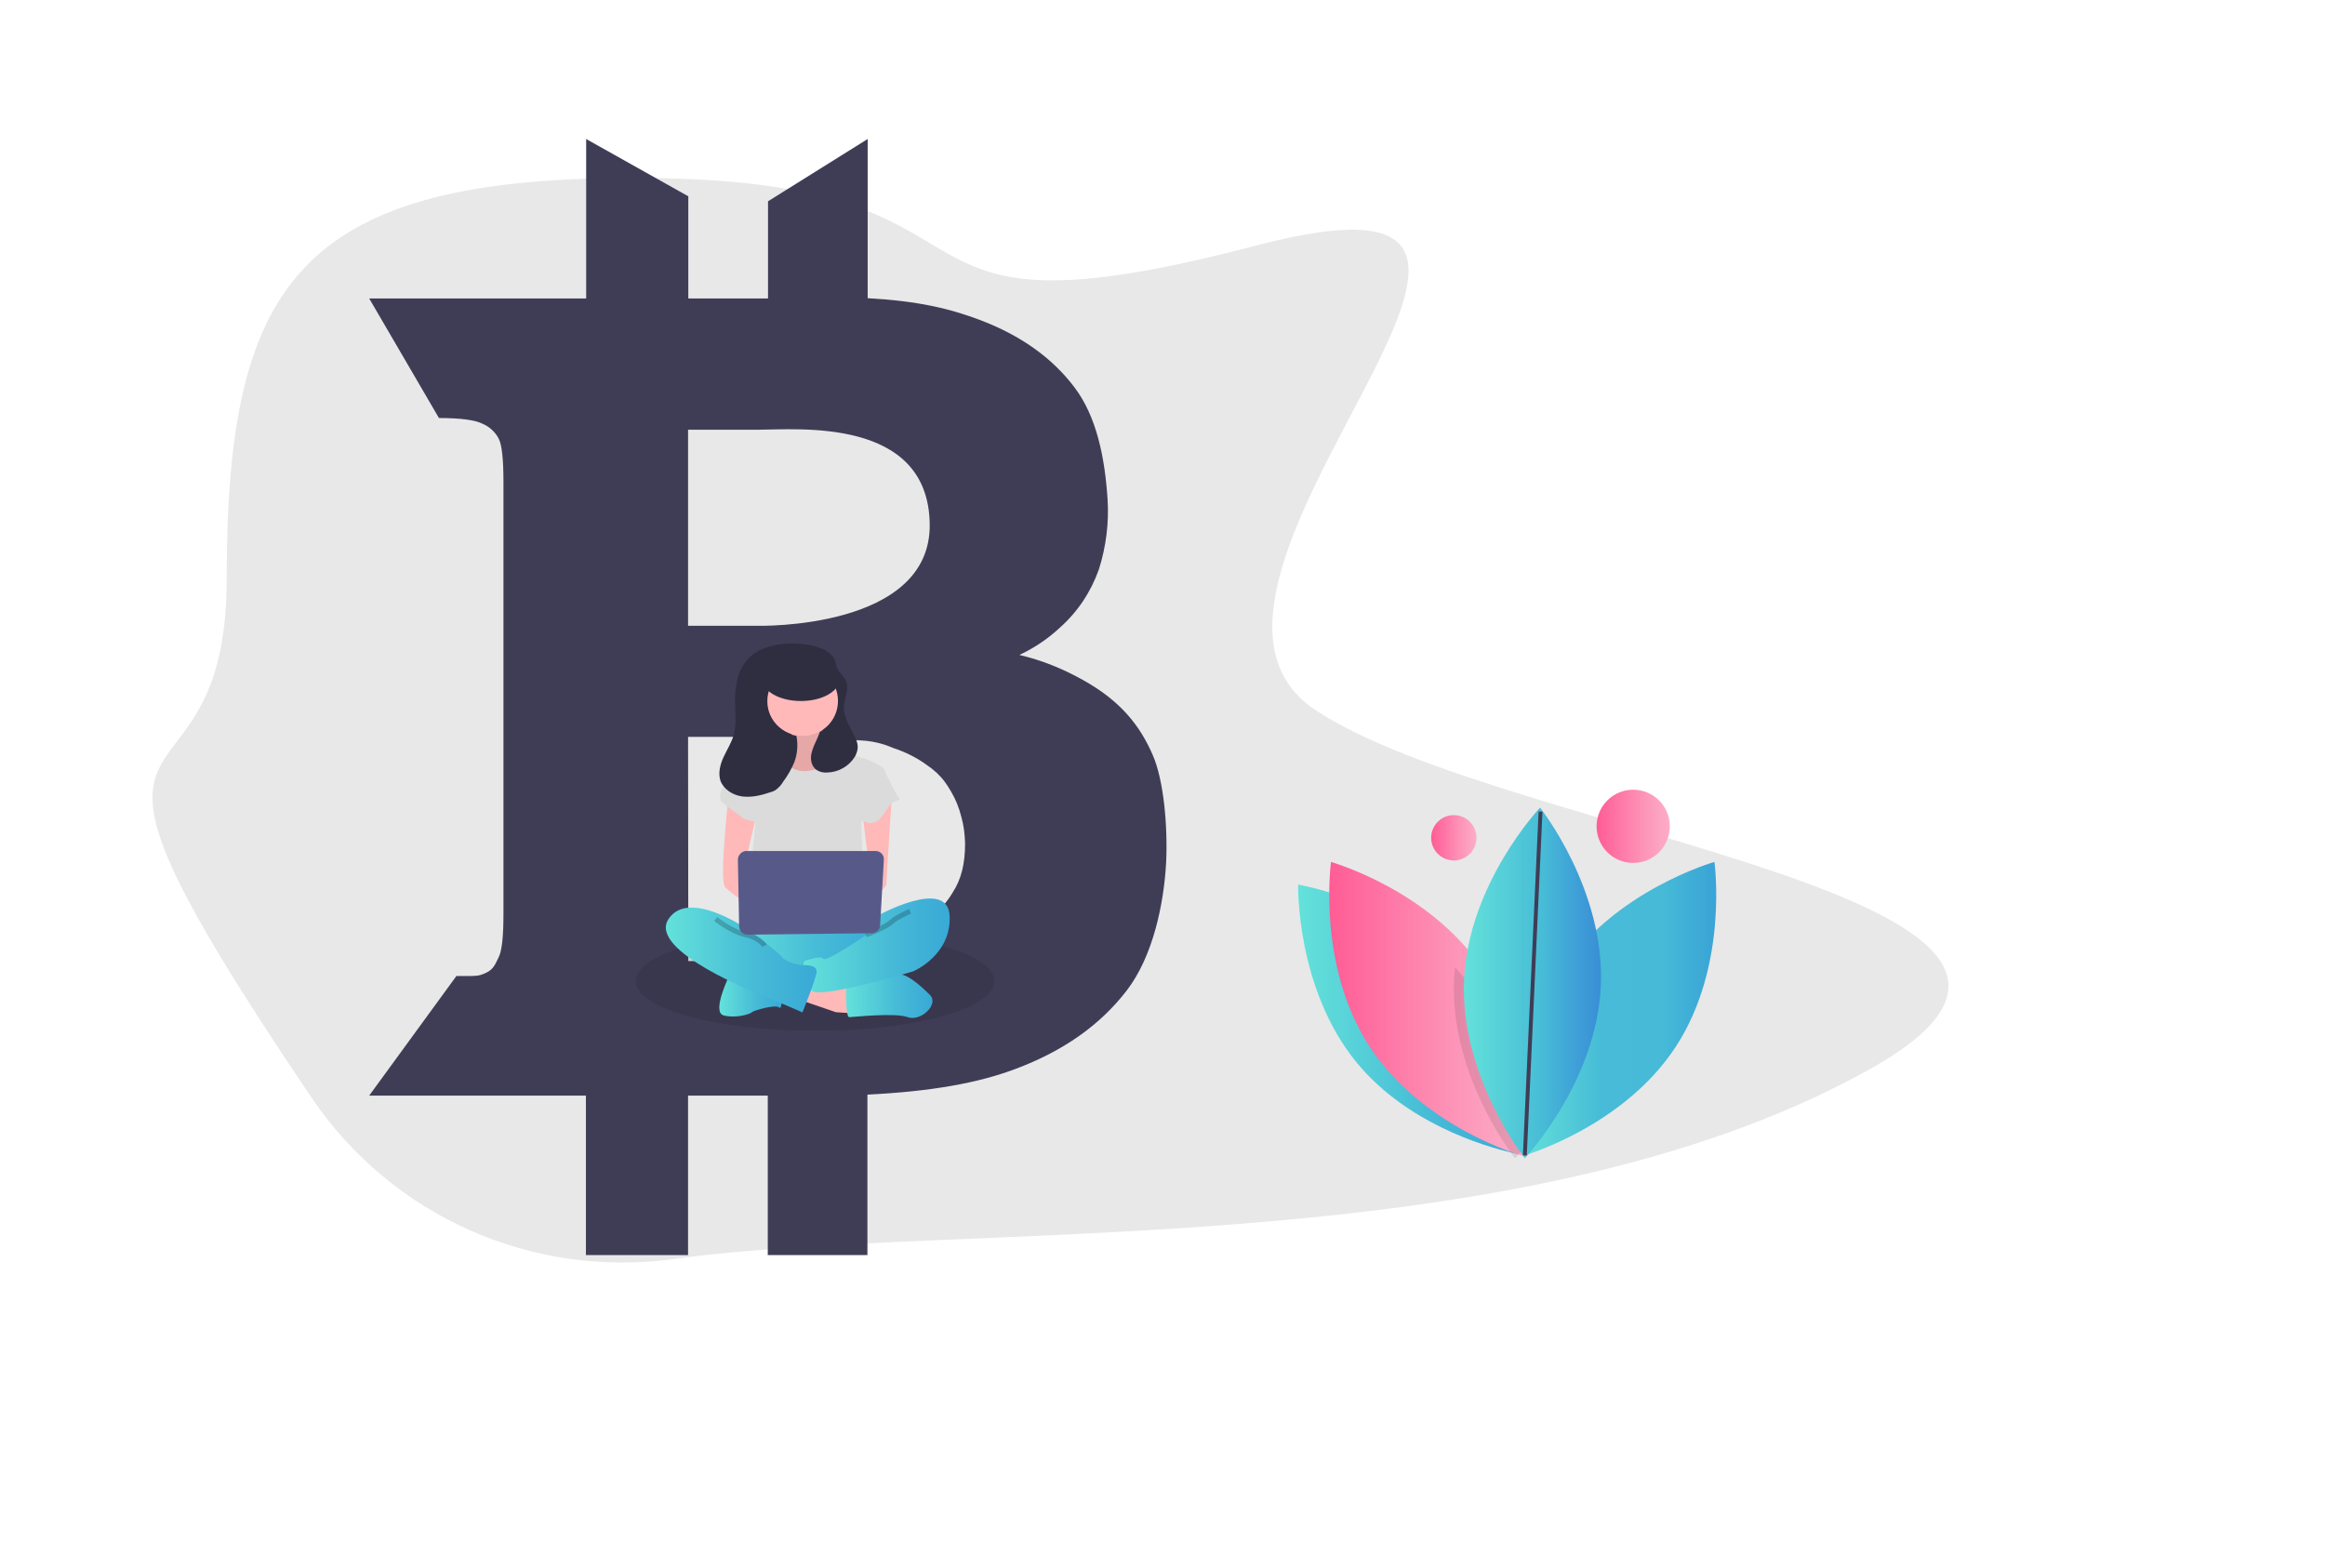 <?xml version="1.0" encoding="utf-8"?>
<!-- Generator: Adobe Illustrator 22.1.0, SVG Export Plug-In . SVG Version: 6.00 Build 0)  -->
<svg version="1.1" id="b8075969-ef49-4240-a25e-f088236f2735"
	 xmlns="http://www.w3.org/2000/svg" xmlns:xlink="http://www.w3.org/1999/xlink" x="0px" y="0px" viewBox="0 0 933.3 629.3"
	 style="enable-background:new 0 0 933.3 629.3;" xml:space="preserve">
<style type="text/css">
	.st0{opacity:0.14;fill:#5B5B5B;}
	.st1{fill:#3F3D56;}
	.st2{fill:url(#SVGID_1_);}
	.st3{fill:url(#SVGID_2_);}
	.st4{fill:url(#SVGID_3_);}
	.st5{fill:url(#SVGID_4_);}
	.st6{fill:url(#SVGID_5_);}
	.st7{opacity:0.1;enable-background:new    ;}
	.st8{fill:url(#SVGID_6_);}
	.st9{fill:none;stroke:#3F3D56;stroke-width:1.557;stroke-miterlimit:10;}
	.st10{fill:#2F2E41;}
	.st11{fill:#FFB9B9;}
	.st12{fill:url(#SVGID_7_);}
	.st13{fill:url(#SVGID_8_);}
	.st14{fill:url(#SVGID_9_);}
	.st15{fill:#DBDBDB;}
	.st16{fill:url(#SVGID_10_);}
	.st17{opacity:0.2;fill:none;stroke:#000000;stroke-width:2;stroke-miterlimit:10;enable-background:new    ;}
	.st18{fill:url(#SVGID_11_);}
	.st19{fill:#575A89;}
</style>
<path class="st0" d="M270.3,505.4c-56.7,7.8-113-17.2-145.1-64.6C5,263.1,91,340.1,91,232.4c0-120.8,29.5-163.8,176.3-160.8
	s76.8,69,236.8,27s-52.7,135.4,23.9,186.4S874,360.7,750,429.5C607.8,508.5,386.2,489.4,270.3,505.4z"/>
<title>digital currency</title>
<path class="st1" d="M462.7,303c-5-11.5-12.7-21.6-28.1-30.1c-8-4.5-16.5-7.9-25.4-10c6-2.8,11.5-6.5,16.3-11
	c7.1-6.3,12.4-14.3,15.6-23.3c2.9-9.1,4.1-18.7,3.5-28.2c-1.1-16.8-4.4-33.1-13.2-44.8s-21.2-20.7-37.6-27
	c-12.6-4.8-25.5-7.8-45.5-8.9V55.8l-40,25v39h-32v-41l-41-23v64h-87.1l28,48c8.7,0,14.5,0.8,17.5,2.3c2.8,1.2,5.1,3.3,6.5,6
	c1.3,2.5,1.9,8.4,1.9,17.5v173.2c0,9-0.6,14.8-1.9,17.4s-2,4.9-5.1,6.3s-3.2,1.3-11.8,1.3h-0.1l-35,48h87v64h41v-64h32v64h40v-64.4
	c26-1.3,44.5-4.7,59.4-10.3c19.3-7.2,34.1-17.7,44.7-31.5s14.9-34.9,15.8-51.2C468.8,331.9,467.2,313.2,462.7,303z M276.2,173.8
	L276.2,173.8l0-1.3h28c15.7,0,68.2-5.2,69,37.6c0.9,42.8-69,41.1-69,41.1h-28v-3.3h0V173.8z M276.2,295.8h32c6.5,0,28.9,1,37,1.4
	c3.3,0.1,6.6,0.7,9.8,1.7c1.2,0.4,2.2,0.8,3.4,1.3c4.9,1.6,9.6,3.9,13.8,7c2.7,1.8,5.2,4.1,7.1,6.7c0.9,1.2,1.6,2.4,2.4,3.7
	c1.9,3.2,3.3,6.7,4.2,10.3c1,3.5,1.4,7.1,1.5,10.7c0,7.8-1.4,14.2-5,19.7c-4.8,8.1-12.7,13.8-21.6,17.8c-23,10.4-52.5,9.7-52.5,9.7
	h-32L276.2,295.8z"/>
<linearGradient id="SVGID_1_" gradientUnits="userSpaceOnUse" x1="574.503" y1="336.304" x2="592.767" y2="336.304">
	<stop  offset="7.092085e-03" style="stop-color:#FF5D95"/>
	<stop  offset="0.641" style="stop-color:#FD94B8"/>
	<stop  offset="1" style="stop-color:#FCAEC8"/>
</linearGradient>
<circle class="st2" cx="583.6" cy="336.3" r="9.1"/>
<linearGradient id="SVGID_2_" gradientUnits="userSpaceOnUse" x1="640.923" y1="331.734" x2="670.331" y2="331.734">
	<stop  offset="7.092085e-03" style="stop-color:#FF5D95"/>
	<stop  offset="0.641" style="stop-color:#FD94B8"/>
	<stop  offset="1" style="stop-color:#FCAEC8"/>
</linearGradient>
<circle class="st3" cx="655.6" cy="331.7" r="14.7"/>
<linearGradient id="SVGID_3_" gradientUnits="userSpaceOnUse" x1="610.519" y1="404.975" x2="688.892" y2="404.975">
	<stop  offset="7.091872e-03" style="stop-color:#63E1DA"/>
	<stop  offset="0.355" style="stop-color:#4BC1D7"/>
	<stop  offset="0.414" style="stop-color:#47BBD7"/>
	<stop  offset="0.726" style="stop-color:#46BAD7"/>
	<stop  offset="1" style="stop-color:#39A3D6"/>
</linearGradient>
<path class="st4" d="M626.7,390c-21.2,32.6-15.4,74-15.4,74s40.3-11.4,61.5-44s15.4-74,15.4-74S647.9,357.4,626.7,390z"/>
<linearGradient id="SVGID_4_" gradientUnits="userSpaceOnUse" x1="521.239" y1="409.376" x2="611.141" y2="409.376">
	<stop  offset="7.091872e-03" style="stop-color:#63E1DA"/>
	<stop  offset="0.498" style="stop-color:#4BC1D7"/>
	<stop  offset="0.581" style="stop-color:#47BBD7"/>
	<stop  offset="1" style="stop-color:#39A9D6"/>
</linearGradient>
<path class="st5" d="M611.1,463.6c0,0-0.5-0.1-1.5-0.3c-0.8-0.2-1.8-0.4-3.1-0.7c-11.4-2.7-41.7-11.8-61.6-35.7
	c-24.8-29.9-23.8-71.8-23.8-71.8s37.9,6.2,63,33c1.1,1.2,2.1,2.4,3.2,3.6c21.6,26,23.6,61.1,23.8,69.8
	C611.2,462.9,611.1,463.6,611.1,463.6z"/>
<linearGradient id="SVGID_5_" gradientUnits="userSpaceOnUse" x1="533.604" y1="404.975" x2="611.977" y2="404.975">
	<stop  offset="7.092085e-03" style="stop-color:#FF5D95"/>
	<stop  offset="0.641" style="stop-color:#FD94B8"/>
	<stop  offset="1" style="stop-color:#FCAEC8"/>
</linearGradient>
<path class="st6" d="M595.8,390c21.2,32.6,15.4,74,15.4,74s-40.3-11.4-61.5-44c-21.2-32.6-15.4-74-15.4-74S574.6,357.4,595.8,390z"
	/>
<path class="st7" d="M611.1,461.6c-0.6,0.7-1.1,1.3-1.5,1.7c-0.9,1-1.4,1.6-1.4,1.6s-0.6-0.8-1.7-2.2c-5.7-8-24.2-36.4-22.8-69.3
	c0.1-1.7,0.2-3.4,0.4-5.1c1.1,1.2,2.1,2.4,3.2,3.6C609,417.9,611,452.9,611.1,461.6z"/>
<linearGradient id="SVGID_6_" gradientUnits="userSpaceOnUse" x1="587.59" y1="394.524" x2="642.699" y2="394.524">
	<stop  offset="7.091872e-03" style="stop-color:#63E1DA"/>
	<stop  offset="0.498" style="stop-color:#4BC1D7"/>
	<stop  offset="0.581" style="stop-color:#47BBD7"/>
	<stop  offset="0.743" style="stop-color:#41A8D7"/>
	<stop  offset="1" style="stop-color:#398ED6"/>
</linearGradient>
<path class="st8" d="M642.6,395.7c-1.7,38.8-30.5,69.2-30.5,69.2s-26.1-32.7-24.4-71.5c1.7-38.8,30.5-69.2,30.5-69.2
	S644.3,356.9,642.6,395.7z"/>
<line class="st9" x1="612.1" y1="463.8" x2="618.4" y2="325.8"/>
<path class="st7" d="M360.7,376.1c-23,10.4-52.5,9.7-52.5,9.7h-32v-6.1c13-3.6,31.1-5.9,51-5.9C338.4,373.8,349.6,374.5,360.7,376.1
	z"/>
<path class="st7" d="M399.2,393.8c0,11-32.2,20-72,20s-72-9-72-20c0-5.5,8-10.5,21-14.1v6.1h32c0,0,29.6,0.7,52.5-9.7
	C383.6,379.4,399.2,386.1,399.2,393.8z"/>
<rect x="305.7" y="269.3" class="st10" width="30.6" height="30.7"/>
<path class="st11" d="M317.1,291c0,0,2.5,8.9-1.9,9.5c-2.8,0.4-5.4,1.5-7.6,3.2l8.2,10.8h15.2l9.5-9.5c0,0-12.7-9.5-10.1-15.2
	S317.1,291,317.1,291z"/>
<path class="st7" d="M317.1,291c0,0,2.5,8.9-1.9,9.5c-2.8,0.4-5.4,1.5-7.6,3.2l8.2,10.8h15.2l9.5-9.5c0,0-12.7-9.5-10.1-15.2
	S317.1,291,317.1,291z"/>
<polygon class="st11" points="320.9,401.3 335.5,406.3 345.6,407 345,398.1 324.1,391.9 "/>
<linearGradient id="SVGID_7_" gradientUnits="userSpaceOnUse" x1="339.608" y1="399.757" x2="374.235" y2="399.757">
	<stop  offset="7.091872e-03" style="stop-color:#63E1DA"/>
	<stop  offset="0.498" style="stop-color:#4BC1D7"/>
	<stop  offset="0.581" style="stop-color:#47BBD7"/>
	<stop  offset="1" style="stop-color:#39A9D6"/>
</linearGradient>
<path class="st12" d="M339.6,399.4c0,0,0,8.9,1.3,8.9s18.4-1.9,23.5,0s12.7-5.1,8.9-8.9s-10-9.5-13.9-8.2s-19.7,4.4-19.7,4.4
	L339.6,399.4z"/>
<linearGradient id="SVGID_8_" gradientUnits="userSpaceOnUse" x1="288.735" y1="399.583" x2="313.934" y2="399.583">
	<stop  offset="7.091872e-03" style="stop-color:#63E1DA"/>
	<stop  offset="0.498" style="stop-color:#4BC1D7"/>
	<stop  offset="0.581" style="stop-color:#47BBD7"/>
	<stop  offset="1" style="stop-color:#39A9D6"/>
</linearGradient>
<path class="st13" d="M293,391.1c0,0-7.6,15.2-2.5,16.5s10.8-0.6,11.4-1.3s9.5-3.2,10.8-1.9s1.3-5.1,1.3-5.1L293,391.1z"/>
<path class="st10" d="M299.4,370.2c0,0-12,16.5-3.2,20.9s51.3,4.4,54.5,0s4.4-18.4,0-19.7S299.4,370.2,299.4,370.2z"/>
<linearGradient id="SVGID_9_" gradientUnits="userSpaceOnUse" x1="292.921" y1="382.332" x2="353.574" y2="382.332">
	<stop  offset="7.091872e-03" style="stop-color:#63E1DA"/>
	<stop  offset="0.498" style="stop-color:#4BC1D7"/>
	<stop  offset="0.581" style="stop-color:#47BBD7"/>
	<stop  offset="1" style="stop-color:#39A9D6"/>
</linearGradient>
<path class="st14" d="M299.4,370.2c0,0-12,16.5-3.2,20.9s51.3,4.4,54.5,0s4.4-18.4,0-19.7S299.4,370.2,299.4,370.2z"/>
<circle class="st11" cx="322.2" cy="280.8" r="14.6"/>
<path class="st15" d="M299.4,303.6l12.7-2.5c0,0,3.2,10.1,13.3,8.2s12.7-8.2,12.7-8.2s7.6,3.2,8.2,3.2s8.9,3.2,8.9,5.1
	s-9.5,20.9-9.5,20.9l1.3,34.2l-46.9-1.3l3.2-33.6L299.4,303.6z"/>
<path class="st11" d="M292.4,320.1c0,0-3.8,33.6-1.3,36.1s12.7,9.5,12.7,9.5v-7.6l-5.1-9.5l5.1-22.2L292.4,320.1z"/>
<path class="st11" d="M358,319.2c0,0-2.2,34.5-2.2,35.8s-5.7,5.7-7.6,5.7s-3.2-3.2-3.2-3.2l4.4-5.1l-3.2-26L358,319.2z"/>
<linearGradient id="SVGID_10_" gradientUnits="userSpaceOnUse" x1="322.493" y1="379.457" x2="381.15" y2="379.457">
	<stop  offset="7.091872e-03" style="stop-color:#63E1DA"/>
	<stop  offset="0.498" style="stop-color:#4BC1D7"/>
	<stop  offset="0.581" style="stop-color:#47BBD7"/>
	<stop  offset="1" style="stop-color:#39A9D6"/>
</linearGradient>
<path class="st16" d="M352,367.7c0,0,28.5-15.8,29.2,0s-14.6,22.2-14.6,22.2s-39.3,11.8-40.9,7.5s-4.8-11.3-2.2-11.9s5.7-1.9,7-0.6
	s17.1-9.5,17.1-9.5L352,367.7z"/>
<path class="st17" d="M365.3,365.8c0,0-5.7,2.5-7.6,4.4s-10.1,5.1-10.1,5.1"/>
<path class="st15" d="M303.2,304.9l-3.8-1.3c0,0-13.9,14.6-9.5,18.4s7,5.1,8.2,6.3s7.6,1.9,7.6,1.9L303.2,304.9z"/>
<path class="st15" d="M349.4,308.1l5.7,1.3c0,0,4.4,9.5,5.7,10.8s-1.9,0.6-3.8,3.2s-3.8,7-7.6,7s-8.9-6.3-8.9-6.3L349.4,308.1z"/>
<linearGradient id="SVGID_11_" gradientUnits="userSpaceOnUse" x1="267.261" y1="385.303" x2="327.88" y2="385.303">
	<stop  offset="7.091872e-03" style="stop-color:#63E1DA"/>
	<stop  offset="0.498" style="stop-color:#4BC1D7"/>
	<stop  offset="0.581" style="stop-color:#47BBD7"/>
	<stop  offset="1" style="stop-color:#39A9D6"/>
</linearGradient>
<path class="st18" d="M300.6,373.4c0,0-24.1-17.1-32.3-4.4s35.5,29.8,41.8,32.3s12,5.1,12,5.1s5.7-13.9,5.7-16.5s-4.4-2.5-5.7-2.5
	s-7-1.3-8.2-3.2S300.6,373.4,300.6,373.4z"/>
<path class="st17" d="M287.3,368.9c0,0,6.3,5.1,12,6.3s7.6,4.4,7.6,4.4"/>
<path class="st19" d="M296.2,345.1l0.5,26.8c0,1.8,1.6,3.3,3.4,3.3l49.9-0.6c1.8,0,3.2-1.4,3.3-3.2l1.5-26.3
	c0.1-1.9-1.3-3.4-3.2-3.5c-0.1,0-0.1,0-0.2,0h-52C297.8,341.7,296.2,343.2,296.2,345.1C296.2,345.1,296.2,345.1,296.2,345.1z"/>
<path class="st10" d="M290.5,303.8c1.4-3,3.2-5.8,4.1-9c1-3.8,0.6-7.8,0.5-11.8c-0.2-3.5,0.1-7,0.9-10.4c0.8-3.4,2.6-6.5,5.1-9
	c6.6-5.9,18.8-6.4,26.9-3.9c3.2,1,6.6,2.8,7.4,6.1c0.1,0.5,0.2,1,0.3,1.5c0.7,2.4,3.1,3.9,4,6.3c1.2,3-0.6,6.3-0.9,9.6
	c-0.3,3.8,1.6,7.3,3.4,10.7c1.1,2,2.2,4.1,2.1,6.3c-0.1,1.2-0.5,2.4-1.1,3.5c-2.4,3.9-6.6,6.3-11.2,6.4c-1.5,0.1-2.9-0.2-4.2-1
	c-2-1.4-2.6-4.1-2.1-6.5s1.6-4.5,2.6-6.7c0.3-0.7,0.5-1.4,0.8-2.1c6.8-3.8,9.3-12.5,5.5-19.3c-3.8-6.8-12.5-9.3-19.3-5.5
	c-6.8,3.8-9.3,12.5-5.5,19.3c2.1,3.7,5.7,6.3,9.9,7.1c0.7,3.6,0.4,7.3-0.9,10.7c-1.2,2.8-2.7,5.4-4.5,7.8c-0.7,1.2-1.7,2.3-2.9,3.2
	c-0.8,0.5-1.6,0.8-2.4,1c-3.6,1.2-7.4,2.1-11.1,1.6s-7.4-2.8-8.7-6.3C288.2,310.3,289.1,306.8,290.5,303.8z"/>
<ellipse class="st10" cx="321.5" cy="272.6" rx="15.5" ry="8.8"/>
</svg>

